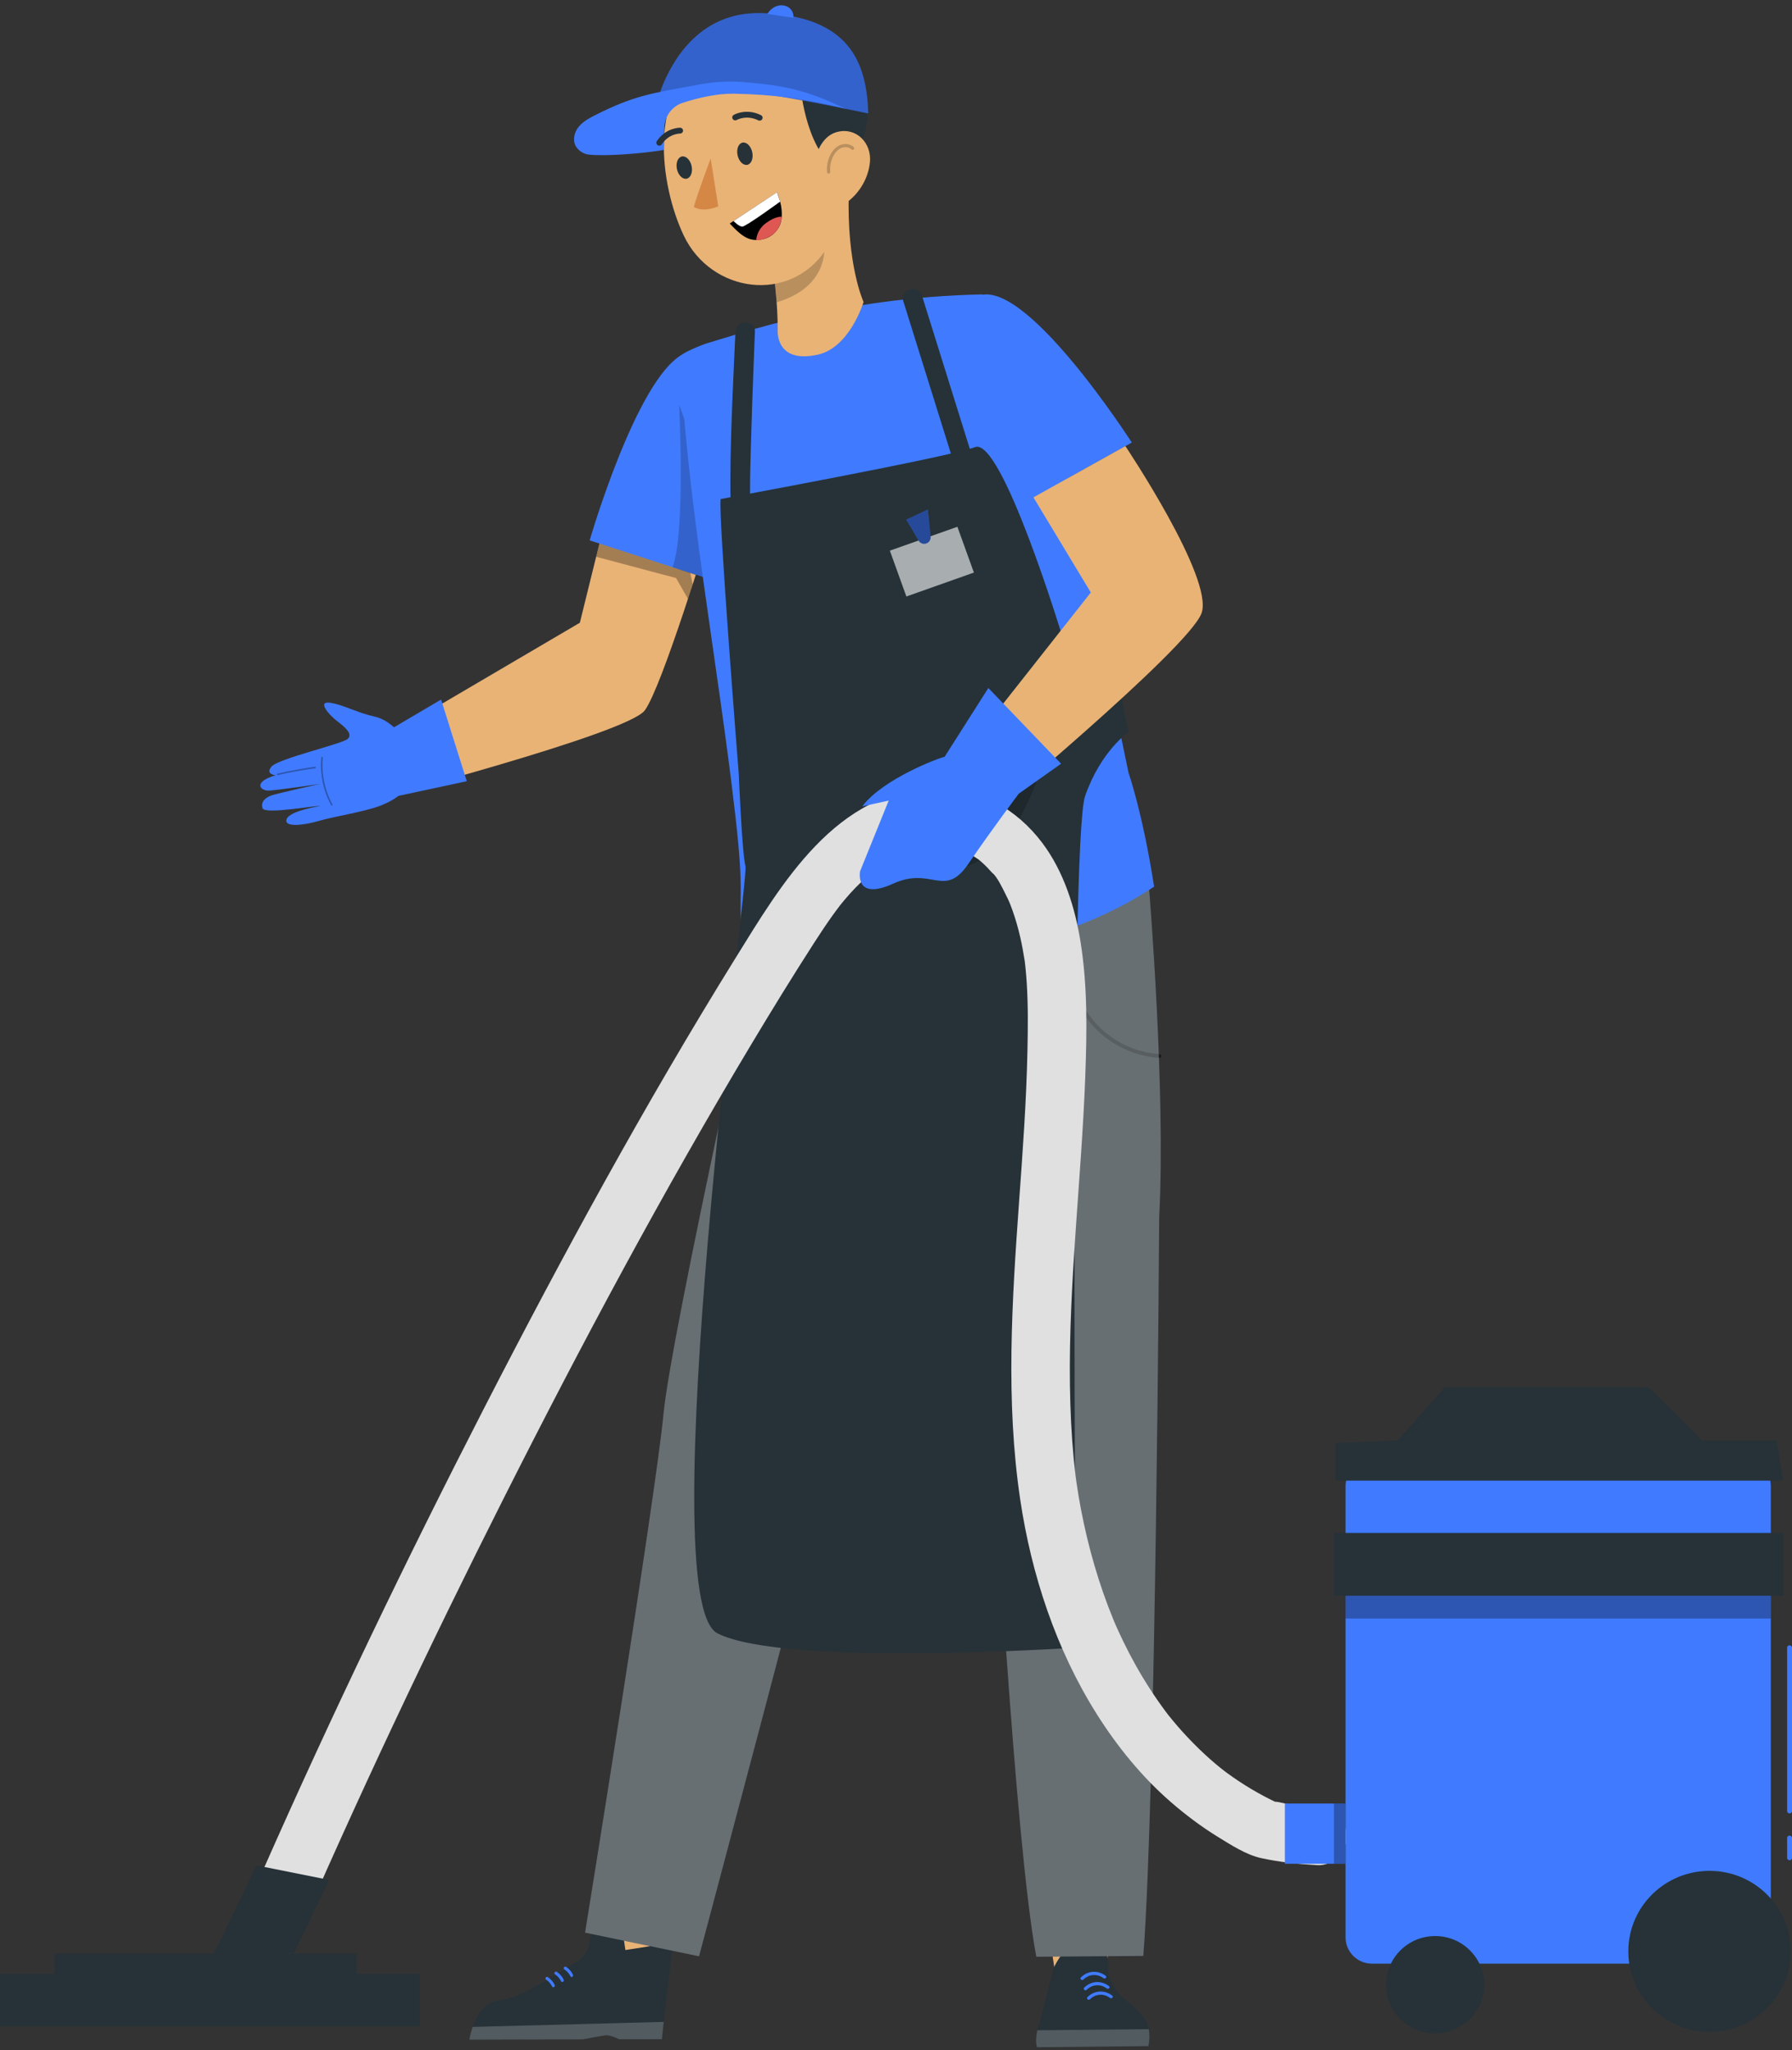 <svg width="215" height="246" viewBox="0 0 215 246" fill="none" xmlns="http://www.w3.org/2000/svg">
<rect x="0" y="0" width="215" height="246" fill="#333333" stroke="none"/>
<g id="&#208;&#188;&#209;&#131;&#208;&#182;&#209;&#135;&#208;&#184;&#208;&#189;&#208;&#176; &#208;&#191;&#209;&#139;&#208;&#187;&#208;&#181;&#209;&#129;&#208;&#190;&#209;&#129;">
<g id="&#208;&#188;&#209;&#131;&#208;&#182;&#209;&#135;&#208;&#184;&#208;&#189;&#208;&#176; &#208;&#191;&#209;&#139;&#208;&#187;&#208;&#181;&#209;&#129;&#208;&#190;&#209;&#129;_2">
<g id="Group">
<g id="Group_2">
<path id="Vector" d="M72.84 61.469L69.57 74.716L42.11 90.85L44.108 96.142C44.108 96.142 75.283 88.041 77.359 85.232C79.436 82.423 85.079 63.868 85.079 63.868L72.84 61.461V61.469Z" fill="#E9B376"/>
<path id="Vector_2" opacity="0.3" d="M72.036 64.719L71.521 66.801L81.114 69.354L82.542 71.861L83.104 70.12L82.23 65.834L72.036 64.719Z" fill="black"/>
<g id="Group_3">
<path id="Vector_3" d="M48.495 88.691C48.495 88.691 47.098 86.455 44.959 85.983C42.82 85.511 41.236 84.567 39.62 84.319C38.004 84.079 39.441 85.735 40.385 86.47C41.33 87.197 42.391 88.041 41.72 88.652C41.048 89.263 33.415 91.012 32.587 91.964C31.76 92.916 33.079 93.016 33.079 93.016C33.079 93.016 31.237 93.488 31.229 94.262C31.229 94.463 31.549 94.935 32.423 94.85C34.39 94.657 38.496 94.045 38.496 94.045C38.262 94.076 33.251 95.191 32.517 95.454C31.565 95.802 31.292 96.444 31.51 96.986C31.822 97.752 38.082 96.583 38.387 96.715C38.387 96.715 34.757 97.272 34.39 98.278C34.024 99.284 36.326 99.059 38.316 98.479C40.143 97.945 43.866 97.373 45.669 96.653C47.894 95.763 49.182 94.672 49.283 92.451C49.377 90.223 48.495 88.683 48.495 88.683V88.691Z" fill="#407BFF"/>
<path id="Vector_4" opacity="0.3" d="M33.313 93.009C33.267 93.009 33.228 92.978 33.22 92.932C33.204 92.878 33.243 92.831 33.29 92.816C34.773 92.475 36.295 92.197 37.802 91.988C37.841 91.98 37.903 92.019 37.911 92.073C37.911 92.127 37.88 92.174 37.825 92.181C36.326 92.382 34.812 92.661 33.337 93.001C33.337 93.001 33.321 93.001 33.313 93.001V93.009Z" fill="black"/>
<path id="Vector_5" opacity="0.3" d="M39.8 96.653C39.8 96.653 39.73 96.638 39.714 96.599C38.777 94.866 38.356 92.838 38.543 90.881C38.543 90.826 38.598 90.78 38.652 90.796C38.707 90.796 38.746 90.85 38.738 90.904C38.559 92.823 38.965 94.811 39.886 96.514C39.909 96.56 39.886 96.622 39.847 96.645C39.831 96.645 39.815 96.653 39.8 96.653Z" fill="black"/>
</g>
</g>
<path id="Vector_6" d="M46.356 87.8L52.921 83.932L56.004 93.728L46.356 95.801L47.629 91.468L46.138 87.855" fill="#407BFF"/>
</g>
<g id="Group_4">
<path id="Vector_7" d="M84.806 220.898L78.733 237.65L73.059 235.894L74.83 218.259L84.806 220.898Z" fill="#E9B376"/>
<g id="Group_5">
<path id="Vector_8" d="M79.631 242.595C79.498 243.825 79.412 244.668 79.412 244.668L74.284 244.684C74.284 244.684 73.246 244.142 72.637 244.212C72.028 244.289 69.921 244.692 69.921 244.692L56.308 244.722C56.418 244.158 56.55 243.655 56.699 243.206C56.886 242.664 57.097 242.2 57.339 241.805C58.182 240.436 59.329 239.948 60.578 239.871C62.482 239.747 68.477 235.762 68.477 235.762C68.477 235.762 70.655 235.004 70.764 232.706C70.803 231.847 72.083 230.794 72.7 230.702C73.941 230.524 74.635 231.297 74.823 232.535L75.034 233.967L77.906 233.518C77.906 233.518 80.825 232.056 80.692 233.472" fill="#263238"/>
<g id="Group_6" opacity="0.2">
<path id="Vector_9" d="M56.308 244.716L69.921 244.685C69.921 244.685 72.028 244.282 72.637 244.205C73.246 244.128 74.284 244.677 74.284 244.677L79.412 244.662C79.412 244.662 79.506 243.818 79.631 242.588L56.699 243.191C56.55 243.64 56.41 244.143 56.308 244.708V244.716Z" fill="white"/>
</g>
<path id="Vector_10" d="M65.495 237.241C65.558 237.179 65.659 237.171 65.729 237.217C66.065 237.442 66.354 237.751 66.549 238.146C66.65 238.355 66.346 238.556 66.245 238.347C66.073 237.999 65.823 237.72 65.526 237.527C65.425 237.465 65.409 237.326 65.495 237.241Z" fill="#407BFF"/>
<path id="Vector_11" d="M66.572 236.606C66.635 236.544 66.736 236.537 66.806 236.583C67.142 236.807 67.431 237.117 67.626 237.512C67.728 237.721 67.423 237.922 67.322 237.713C67.15 237.365 66.9 237.086 66.604 236.893C66.502 236.831 66.487 236.691 66.572 236.606Z" fill="#407BFF"/>
<path id="Vector_12" d="M67.689 236.011C67.751 235.949 67.853 235.941 67.923 235.987C68.258 236.212 68.547 236.521 68.742 236.916C68.844 237.125 68.539 237.326 68.438 237.117C68.266 236.769 68.016 236.49 67.72 236.297C67.618 236.235 67.603 236.096 67.689 236.011Z" fill="#407BFF"/>
</g>
</g>
<g id="Group_7">
<path id="Vector_13" d="M123.981 219.042L126.658 237.179L132.629 237.419L134.393 219.893L123.981 219.042Z" fill="#E9B376"/>
<path id="Vector_14" d="M137.797 245.505L124.442 245.636C124.442 245.636 124.145 245.079 124.465 243.601C124.512 243.369 124.574 243.114 124.66 242.835C124.66 242.82 124.66 242.804 124.676 242.797C124.793 242.386 124.933 241.884 125.082 241.334C125.675 239.113 126.362 236.212 126.362 236.212C126.362 236.212 128.539 231.476 131.146 232.629C133.441 233.643 132.926 236.599 132.926 236.599C132.926 236.599 133.168 238.332 134.909 239.848C135.986 240.785 137.055 241.504 137.578 242.673C137.68 242.889 137.75 243.122 137.812 243.377C137.812 243.408 137.828 243.439 137.828 243.47C137.937 244.035 137.937 244.7 137.797 245.505Z" fill="#263238"/>
<g id="Group_8" opacity="0.2">
<path id="Vector_15" d="M124.457 243.593C124.137 245.079 124.434 245.629 124.434 245.629L137.789 245.497C137.937 244.692 137.937 244.027 137.82 243.462L124.449 243.593H124.457Z" fill="white"/>
</g>
<path id="Vector_16" d="M132.387 237.342C131.63 236.769 130.647 236.854 129.976 237.512C129.796 237.69 129.515 237.419 129.695 237.241C130.53 236.421 131.732 236.359 132.661 237.063C132.864 237.218 132.583 237.497 132.387 237.342Z" fill="#407BFF"/>
<path id="Vector_17" d="M132.778 238.571C132.02 237.999 131.037 238.084 130.366 238.742C130.186 238.92 129.905 238.649 130.085 238.471C130.92 237.651 132.122 237.589 133.051 238.293C133.254 238.448 132.973 238.726 132.778 238.571Z" fill="#407BFF"/>
<path id="Vector_18" d="M133.168 239.71C132.411 239.137 131.428 239.222 130.756 239.88C130.577 240.058 130.296 239.787 130.475 239.609C131.311 238.789 132.513 238.727 133.441 239.431C133.644 239.586 133.363 239.864 133.168 239.71Z" fill="#407BFF"/>
</g>
<g id="Group_9">
<path id="Vector_19" d="M137.875 106.767L109.916 107.277L92.362 106.921C92.362 106.921 80.56 159.708 79.607 169.636C78.663 179.564 70.194 231.879 70.194 231.879L83.869 234.718C83.869 234.718 98.832 178.728 99.894 173.35C100.823 168.661 111.305 138.577 113.982 130.924C114.271 132.479 114.576 134.05 114.88 135.598C115.645 142.623 118.104 165.009 119.157 173.342C119.157 173.342 121.741 220.961 124.332 234.773L137.172 234.672C138.671 215.018 139.077 146.013 139.077 146.013C139.881 131.017 137.875 106.767 137.875 106.767Z" fill="#263238"/>
<g id="Group_10" opacity="0.5">
<path id="Vector_20" d="M99.636 114.721C98.06 120.053 93.743 124.363 88.381 125.964C88.092 126.049 88.217 126.498 88.514 126.413C94.032 124.765 98.473 120.324 100.097 114.837C100.183 114.551 99.73 114.427 99.644 114.721H99.636Z" fill="black"/>
<path id="Vector_21" d="M114.279 114.575C114.006 119.225 113.741 123.883 113.475 128.534C113.46 128.835 112.991 128.835 113.007 128.534C113.147 126.15 113.288 123.752 113.421 121.361C112.273 122.258 110.907 121.198 110.517 120.014C109.877 118.103 110.088 115.82 110.556 113.894C110.626 113.6 111.087 113.723 111.009 114.01C110.681 115.364 110.548 116.741 110.665 118.126C110.72 118.83 110.79 119.643 111.134 120.277C111.508 120.997 112.453 121.593 113.194 120.935C113.28 120.865 113.366 120.858 113.444 120.896C113.569 118.792 113.686 116.672 113.811 114.567C113.826 114.265 114.295 114.265 114.279 114.567V114.575Z" fill="black"/>
<path id="Vector_22" d="M128.079 115.232C128.079 121.392 132.911 126.506 139.101 126.932C139.397 126.955 139.389 126.491 139.101 126.475C133.161 126.065 128.54 121.128 128.548 115.232C128.548 114.938 128.087 114.938 128.087 115.232H128.079Z" fill="black"/>
</g>
<g id="Group_11" opacity="0.3">
<path id="Vector_23" d="M137.875 106.767L109.916 107.277L92.362 106.921C92.362 106.921 80.56 159.708 79.607 169.636C78.663 179.564 70.194 231.879 70.194 231.879L83.869 234.718C83.869 234.718 98.832 178.728 99.894 173.35C100.823 168.661 111.305 138.577 113.982 130.924C114.271 132.479 114.576 134.05 114.88 135.598C115.645 142.623 118.104 165.009 119.157 173.342C119.157 173.342 121.741 220.961 124.332 234.773L137.172 234.672C138.671 215.018 139.077 146.013 139.077 146.013C139.881 131.017 137.875 106.767 137.875 106.767Z" fill="white"/>
</g>
</g>
<path id="Vector_24" d="M81.785 42.574C76.251 45.793 70.748 64.836 70.748 64.836L87.6 70.291L92.97 59.125L81.785 42.574Z" fill="#407BFF"/>
<path id="Vector_25" opacity="0.2" d="M85.461 58.529L84.579 69.385L80.692 68.054C82.261 63.891 81.481 48.54 81.481 48.54C81.481 48.54 84.033 55.774 85.453 58.529H85.461Z" fill="black"/>
<g id="freepik--freepik--group--inject-124--inject-18">
<path id="Vector_26" d="M117.112 35.634C113.951 37.971 110.4 43.31 113.225 49.129C115.231 53.261 121.093 61.3 121.093 61.3L135.791 53.098C135.791 53.098 122.639 32.593 117.112 35.634Z" fill="#407BFF"/>
</g>
<path id="Vector_27" d="M84.845 41.181C88.794 40.051 100.776 35.672 117.862 35.324L126.908 51.767L135.4 92.73C135.4 92.73 137.071 97.419 138.468 106.38C122.834 116.694 101.423 116.47 89.021 112.137C88.537 106.852 89.372 107.881 88.209 97.698C86.164 79.762 82.246 59.187 81.637 42.783C81.629 42.381 84.447 41.29 84.845 41.181Z" fill="#407BFF"/>
<g id="Group_12">
<path id="Vector_28" d="M86.468 59.891C86.133 61.385 88.638 92.908 88.638 92.908C88.638 92.908 89.028 102.441 89.442 103.935C89.856 105.428 78.093 191.898 86.078 195.968C94.063 200.038 129.078 197.686 129.078 197.686C129.078 197.686 128.305 100.925 130.186 95.516C132.067 90.107 135.393 87.832 135.393 87.832L133.098 76.295L127.525 76.582C127.525 76.582 120.211 52.432 116.995 53.647C113.779 54.862 86.46 59.876 86.46 59.876L86.468 59.891Z" fill="#263238"/>
<path id="Vector_29" d="M87.96 61.005L90.036 61.268V61.245L90.02 61.191C90.02 61.191 90.044 61.5 90.036 61.291C90.028 61.106 90.012 60.92 90.004 60.734C89.981 60.154 89.981 59.581 89.989 59.001C89.989 57.245 90.036 55.496 90.083 53.739C90.184 49.948 90.325 46.149 90.473 42.357C90.504 41.506 90.543 40.655 90.574 39.804C90.637 38.31 88.295 38.31 88.233 39.804C87.944 46.566 87.546 53.376 87.647 60.146C87.655 60.672 87.632 61.253 87.757 61.771C88.022 62.847 89.357 63.11 89.989 62.173C90.824 60.928 88.795 59.759 87.967 61.005H87.96Z" fill="#263238"/>
<path id="Vector_30" d="M117.635 57.949C115.294 50.459 112.96 42.969 110.618 35.478C110.173 34.055 107.91 34.666 108.363 36.097C110.704 43.588 113.038 51.078 115.38 58.568C115.824 59.992 118.088 59.38 117.635 57.949Z" fill="#263238"/>
<g id="Group_13">
<path id="Vector_31" opacity="0.6" d="M106.763 66.066L114.865 63.203L116.847 68.697L108.745 71.567" fill="white"/>
<path id="Vector_32" d="M108.738 62.351L110.228 64.874C110.416 65.206 110.829 65.338 111.181 65.183C111.493 65.059 111.68 64.742 111.649 64.409L111.321 61.144L108.73 62.343L108.738 62.351Z" fill="#407BFF"/>
<path id="Vector_33" opacity="0.4" d="M108.738 62.351L110.228 64.874C110.416 65.206 110.829 65.338 111.181 65.183C111.493 65.059 111.68 64.742 111.649 64.409L111.321 61.144L108.73 62.343L108.738 62.351Z" fill="black"/>
</g>
</g>
<g id="Group_14" opacity="0.2">
<path id="Vector_34" d="M115.255 104.143C118.814 103.346 121.757 99.617 123.286 96.336C124.871 92.954 126.635 87.228 126.635 87.228C124.543 89.906 122.451 92.583 120.359 95.26C119.071 96.909 117.768 98.572 116.098 99.841C113.779 101.598 110.923 102.464 108.089 103.161C104.436 104.05 100.721 104.7 96.974 105.095C96.974 105.095 105.474 106.341 115.247 104.151L115.255 104.143Z" fill="black"/>
</g>
<path id="Vector_35" d="M135.018 53.523C135.018 53.523 145.625 69.346 144.166 73.548C142.706 77.749 117.229 98.874 117.229 98.874L113.6 93.001L130.873 71.087L123.989 59.674L135.018 53.523Z" fill="#E9B376"/>
<g id="Group_15">
<g id="Group_16">
<g id="Group_17">
<path id="Vector_36" d="M103.616 36.252C103.616 36.252 101.556 31.834 101.837 23.02C101.837 23.012 101.353 22.927 101.345 22.92C101.376 21.689 101.454 20.536 101.548 19.538C101.548 19.507 101.548 19.5 101.548 19.5L92.018 29.311C92.962 31.864 93.321 37.18 93.305 39.463C93.305 39.463 92.876 43.703 98.121 42.55C101.954 41.707 103.601 36.252 103.601 36.252H103.616Z" fill="#E9B376"/>
<path id="Vector_37" opacity="0.2" d="M92.783 33.049L98.918 29.938C98.847 32.097 97.669 34.929 93.181 36.275C93.181 36.275 93.056 33.915 92.775 33.049H92.783Z" fill="black"/>
</g>
<g id="Group_18">
<path id="Vector_38" d="M79.194 11.909C78.53 14.842 79.537 20.669 83.401 18.425C87.264 16.173 80.333 6.864 79.194 11.909Z" fill="#263238"/>
<path id="Vector_39" d="M100.229 14.029C101.306 21.334 102.055 25.435 99.152 29.869C94.773 36.539 85.305 35.138 82.042 28.275C79.108 22.1 77.843 11.182 84.392 6.903C90.839 2.686 99.16 6.725 100.237 14.029H100.229Z" fill="#E9B376"/>
<path id="Vector_40" d="M99.62 5.293C97.786 1.525 87.421 3.436 85.048 6.051C84.689 6.438 91.269 8.171 90.886 8.117L93.891 8.496C94.305 8.311 95.257 8.636 95.975 9.874C95.975 9.874 96.514 17.735 100.354 20.281C103.211 18.176 103.804 16.722 104.062 13.944C104.436 9.804 101.736 7.15 99.628 5.293H99.62Z" fill="#263238"/>
<path id="Vector_41" d="M104.374 19.445C104.186 21.426 103.086 23.121 101.79 24.134C99.847 25.651 97.895 24.15 97.622 21.836C97.372 19.755 98.09 16.451 100.44 15.832C102.75 15.228 104.592 17.178 104.374 19.445Z" fill="#E9B376"/>
<path id="Vector_42" d="M90.254 18.27C90.41 19.005 90.136 19.686 89.653 19.779C89.161 19.872 88.646 19.353 88.49 18.618C88.333 17.883 88.607 17.202 89.091 17.109C89.582 17.017 90.097 17.535 90.254 18.27Z" fill="#263238"/>
<path id="Vector_43" d="M82.979 19.934C83.135 20.669 82.862 21.35 82.378 21.442C81.886 21.535 81.371 21.017 81.215 20.282C81.059 19.547 81.332 18.866 81.816 18.773C82.308 18.68 82.831 19.198 82.979 19.934Z" fill="#263238"/>
<path id="Vector_44" d="M85.266 19.027C85.266 19.027 83.681 23.183 83.244 24.838C84.478 25.55 86.171 24.753 86.171 24.753L85.266 19.027Z" fill="#D58745"/>
<path id="Vector_45" d="M91.339 14.415C91.237 14.485 91.097 14.501 90.98 14.439C89.551 13.742 88.412 14.384 88.396 14.392C88.224 14.493 88.006 14.439 87.904 14.268C87.803 14.098 87.858 13.889 88.029 13.789C88.092 13.75 89.52 12.945 91.292 13.812C91.472 13.897 91.542 14.106 91.456 14.284C91.425 14.338 91.386 14.384 91.339 14.415Z" fill="#263238"/>
</g>
<path id="Vector_46" opacity="0.2" d="M99.425 20.838C99.323 20.838 99.238 20.761 99.23 20.66C99.167 19.987 99.284 19.314 99.565 18.695C99.76 18.277 100.112 17.728 100.713 17.442C101.306 17.163 102.008 17.248 102.43 17.651C102.508 17.728 102.508 17.844 102.43 17.921C102.352 17.999 102.235 17.999 102.157 17.921C101.86 17.635 101.322 17.573 100.877 17.782C100.385 18.014 100.081 18.494 99.917 18.85C99.659 19.399 99.558 20.011 99.612 20.614C99.62 20.722 99.542 20.815 99.433 20.823H99.417L99.425 20.838Z" fill="black"/>
</g>
<g id="Group_19">
<path id="Vector_47" d="M93.235 23.059L87.553 26.819C88.107 27.399 88.661 27.988 89.348 28.405C90.035 28.823 90.769 28.877 91.557 28.699C92.673 28.436 93.547 27.531 93.743 26.409C93.93 25.287 93.641 24.134 93.235 23.066V23.059Z" fill="black"/>
<path id="Vector_48" d="M88.006 26.517C88.006 26.517 88.638 27.183 89.059 27.191C89.481 27.198 93.602 24.188 93.602 24.188L93.227 23.059L88.006 26.517Z" fill="white"/>
<path id="Vector_49" d="M90.73 28.793C90.73 28.793 90.745 27.617 91.9 26.765C93.048 25.914 93.79 25.999 93.79 25.999C93.79 25.999 93.758 27.392 92.665 28.166C91.573 28.94 90.737 28.793 90.737 28.793H90.73Z" fill="#DE5753"/>
</g>
<g id="Group_20">
<path id="Vector_50" d="M78.616 13.031C78.616 13.031 80.965 1.231 91.448 1.579C101.93 1.928 103.999 7.537 104.163 13.612C104.163 13.612 93.922 11.414 89.535 11.019C85.157 10.625 78.616 13.031 78.616 13.031Z" fill="#407BFF"/>
<path id="Vector_51" opacity="0.2" d="M78.616 13.031C78.616 13.031 80.965 1.231 91.448 1.579C101.93 1.928 103.999 7.537 104.163 13.612C104.163 13.612 93.922 11.414 89.535 11.019C85.157 10.625 78.616 13.031 78.616 13.031Z" fill="black"/>
</g>
<path id="Vector_52" d="M83.736 10.176C78.171 11.19 76.126 11.437 71.365 13.836C70.6 14.223 69.827 14.656 69.328 15.345C68.828 16.033 68.68 17.039 69.195 17.712C69.538 18.161 70.069 18.486 70.631 18.548C72.598 18.765 76.969 18.44 79.654 17.991L79.709 15.321C79.74 13.96 80.614 12.752 81.918 12.335C83.682 11.762 85.984 11.213 88.006 11.244C92.736 11.321 96.771 11.87 101.439 13.046C97.427 11.135 94.836 10.354 90.231 9.944C88.982 9.835 87.061 9.557 83.729 10.168L83.736 10.176Z" fill="#407BFF"/>
<path id="Vector_53" d="M94.594 0.875C94.18 0.604 93.634 0.573 93.173 0.736C92.713 0.898 92.322 1.254 92.073 1.672L95.179 2.129C95.257 1.649 94.999 1.138 94.594 0.867V0.875Z" fill="#407BFF"/>
<path id="Vector_54" d="M79.1 17.481C79.03 17.481 78.967 17.457 78.905 17.419C78.741 17.31 78.694 17.086 78.803 16.931C79.888 15.306 81.527 15.329 81.598 15.322C81.793 15.322 81.949 15.484 81.949 15.678C81.949 15.871 81.785 16.026 81.59 16.026C81.52 16.026 80.263 16.026 79.389 17.326C79.319 17.426 79.209 17.481 79.092 17.481H79.1Z" fill="#263238"/>
</g>
<path id="Vector_55" d="M34.875 234.199C42.829 215.776 51.43 197.623 60.469 179.694C69.788 161.209 79.569 142.925 90.223 125.159C92.627 121.15 95.07 117.173 97.599 113.242C98.317 112.128 99.051 111.014 99.816 109.938C100.011 109.668 100.206 109.397 100.401 109.134C100.425 109.103 101.088 108.236 100.659 108.785C101.065 108.267 101.494 107.764 101.931 107.269C102.813 106.278 103.773 105.389 104.765 104.514C105.553 103.81 104.226 104.862 105.069 104.274C105.334 104.089 105.592 103.911 105.857 103.733C106.396 103.385 106.95 103.06 107.52 102.773C107.809 102.626 108.097 102.487 108.386 102.363C107.699 102.673 108.659 102.27 108.73 102.239C109.331 102.03 109.94 101.852 110.556 101.713C110.861 101.644 111.173 101.589 111.485 101.535C110.665 101.659 111.688 101.535 111.797 101.527C112.109 101.512 112.422 101.504 112.734 101.504C112.843 101.504 113.936 101.574 113.514 101.535C112.984 101.489 113.983 101.62 113.975 101.62C114.264 101.682 114.545 101.752 114.834 101.837C115.068 101.907 115.302 101.992 115.536 102.069C116.332 102.309 114.857 101.721 115.591 102.085C116.012 102.293 116.434 102.502 116.84 102.75C117.035 102.874 117.23 103.005 117.425 103.137C117.729 103.361 117.675 103.315 117.269 103.013C117.394 103.106 117.511 103.207 117.628 103.307C117.924 103.562 118.205 103.826 118.471 104.104C118.635 104.274 118.791 104.445 118.947 104.623C119.103 104.801 119.657 105.249 118.994 104.646C119.704 105.296 120.219 106.456 120.649 107.3C120.758 107.516 120.867 107.741 120.976 107.965C121 108.012 121.328 108.762 121.101 108.236C120.875 107.71 121.195 108.468 121.211 108.515C121.304 108.755 121.39 108.987 121.476 109.227C121.851 110.279 122.155 111.354 122.405 112.438C122.623 113.374 122.779 114.31 122.936 115.254C123.084 116.144 122.85 114.473 122.951 115.363C122.982 115.618 123.014 115.881 123.037 116.136C123.099 116.732 123.146 117.336 123.185 117.932C123.357 120.617 123.326 123.325 123.271 126.017C123.146 132.099 122.701 138.158 122.264 144.224C121.414 156.094 120.641 168.049 122.397 179.88C123.739 188.918 126.706 197.932 131.615 205.701C134.043 209.547 136.977 213.16 140.42 216.163C142.215 217.726 144.135 219.173 146.164 220.418C147.702 221.362 149.505 222.538 151.293 222.933C153.517 223.421 155.812 223.66 158.083 223.784C159.918 223.885 161.674 222.113 161.596 220.302C161.51 218.329 160.05 216.929 158.083 216.82C157.381 216.782 156.678 216.735 155.976 216.666C155.671 216.635 155.367 216.596 155.063 216.565C155.96 216.666 155.102 216.565 154.938 216.542C154.282 216.441 153.572 216.194 152.908 216.163C152.893 216.163 152.807 216.124 152.791 216.132L153.369 216.364C153.197 216.286 153.033 216.209 152.869 216.124C152.456 215.923 152.042 215.714 151.636 215.497C150.582 214.94 149.568 214.329 148.576 213.671C148.124 213.369 147.679 213.06 147.234 212.735C147.117 212.65 146.391 212.085 147.078 212.626C146.867 212.456 146.648 212.294 146.438 212.123C145.595 211.443 144.783 210.723 143.995 209.965C143.206 209.206 142.457 208.425 141.731 207.62C141.372 207.21 141.013 206.8 140.669 206.382C140.498 206.173 140.326 205.956 140.154 205.748C139.912 205.446 139.928 205.461 140.201 205.809C140.092 205.662 139.983 205.515 139.873 205.376C138.554 203.612 137.352 201.747 136.275 199.828C135.729 198.853 135.213 197.863 134.73 196.865C134.527 196.447 134.331 196.021 134.136 195.596C134.019 195.34 133.91 195.085 133.793 194.83C133.637 194.466 133.645 194.489 133.816 194.884C133.746 194.713 133.668 194.535 133.598 194.365C131.842 190.094 130.561 185.637 129.695 181.103C129.5 180.089 129.328 179.068 129.18 178.054C129.156 177.907 129.032 176.963 129.149 177.868C129.11 177.59 129.078 177.311 129.039 177.033C128.961 176.39 128.891 175.74 128.829 175.09C128.548 172.142 128.407 169.179 128.368 166.215C128.282 160.025 128.634 153.835 129.055 147.652C129.476 141.47 129.984 135.272 130.21 129.066C130.405 123.75 130.491 118.427 129.664 113.157C129.008 108.948 127.65 104.584 125.051 101.133C122.03 97.125 117.565 94.501 112.414 94.548C100.339 94.649 93.736 106.1 88.186 115.045C77.368 132.494 67.533 150.554 58.158 168.8C48.761 187.099 39.831 205.647 31.526 224.457C30.613 226.531 29.7 228.613 28.802 230.702C28.084 232.373 28.24 234.517 30.059 235.468C31.565 236.258 34.094 236.01 34.867 234.223L34.875 234.199Z" fill="#E0E0E0"/>
<g id="Group_21">
<path id="Vector_56" d="M209.287 175.153H164.609C162.859 175.153 161.44 176.56 161.44 178.295V232.459C161.44 234.194 162.859 235.601 164.609 235.601H209.287C211.037 235.601 212.456 234.194 212.456 232.459V178.295C212.456 176.56 211.037 175.153 209.287 175.153Z" fill="#407BFF"/>
<path id="Vector_57" d="M213.946 183.921H160.042V191.465H213.946V183.921Z" fill="#263238"/>
<path id="Vector_58" d="M160.245 177.645H213.946L213.135 172.839H204.236L197.774 166.433H173.358L167.676 172.839L160.245 173.118V177.637V177.645Z" fill="#263238"/>
<path id="Vector_59" d="M205.103 243.779C210.483 243.779 214.844 239.456 214.844 234.123C214.844 228.789 210.483 224.466 205.103 224.466C199.723 224.466 195.362 228.789 195.362 234.123C195.362 239.456 199.723 243.779 205.103 243.779Z" fill="#263238"/>
<path id="Vector_60" d="M172.188 243.957C175.438 243.957 178.073 241.345 178.073 238.122C178.073 234.9 175.438 232.288 172.188 232.288C168.937 232.288 166.302 234.9 166.302 238.122C166.302 241.345 168.937 243.957 172.188 243.957Z" fill="#263238"/>
<path id="Vector_61" d="M161.447 216.388H154.157V223.615H161.447V216.388Z" fill="#407BFF"/>
<path id="Vector_62" opacity="0.3" d="M212.456 191.464H161.44V194.195H212.456V191.464Z" fill="black"/>
</g>
<g id="Group_22">
<path id="Vector_63" d="M50.353 236.815H0V243.106H50.353V236.815Z" fill="#263238"/>
<path id="Vector_64" d="M42.797 234.408H6.541V238.076H42.797V234.408Z" fill="#263238"/>
<path id="Vector_65" d="M25.391 234.764C25.579 234.764 30.754 223.807 30.754 223.807L39.488 225.556L35.242 234.408L25.391 234.772V234.764Z" fill="#263238"/>
</g>
<path id="Vector_66" d="M113.327 90.811C112.866 90.85 105.974 93.395 103.453 96.746L106.622 96.057L103.188 104.538C103.188 104.538 102.493 108.143 107.153 106.023C111.813 103.895 113.288 107.873 116.184 103.64C119.079 99.407 122.225 95.229 122.225 95.229L127.306 91.631L118.58 82.547L113.327 90.811Z" fill="#407BFF"/>
<path id="Vector_67" opacity="0.3" d="M161.439 216.387H160.042V223.614H161.439V216.387Z" fill="black"/>
<path id="Vector_68" d="M214.415 197.693V217.292C214.415 217.664 215 217.664 215 217.292V197.693C215 197.321 214.415 197.321 214.415 197.693Z" fill="#407BFF"/>
<path id="Vector_69" d="M214.415 220.52V222.911C214.415 223.282 215 223.282 215 222.911V220.52C215 220.148 214.415 220.148 214.415 220.52Z" fill="#407BFF"/>
</g>
</g>
</svg>
